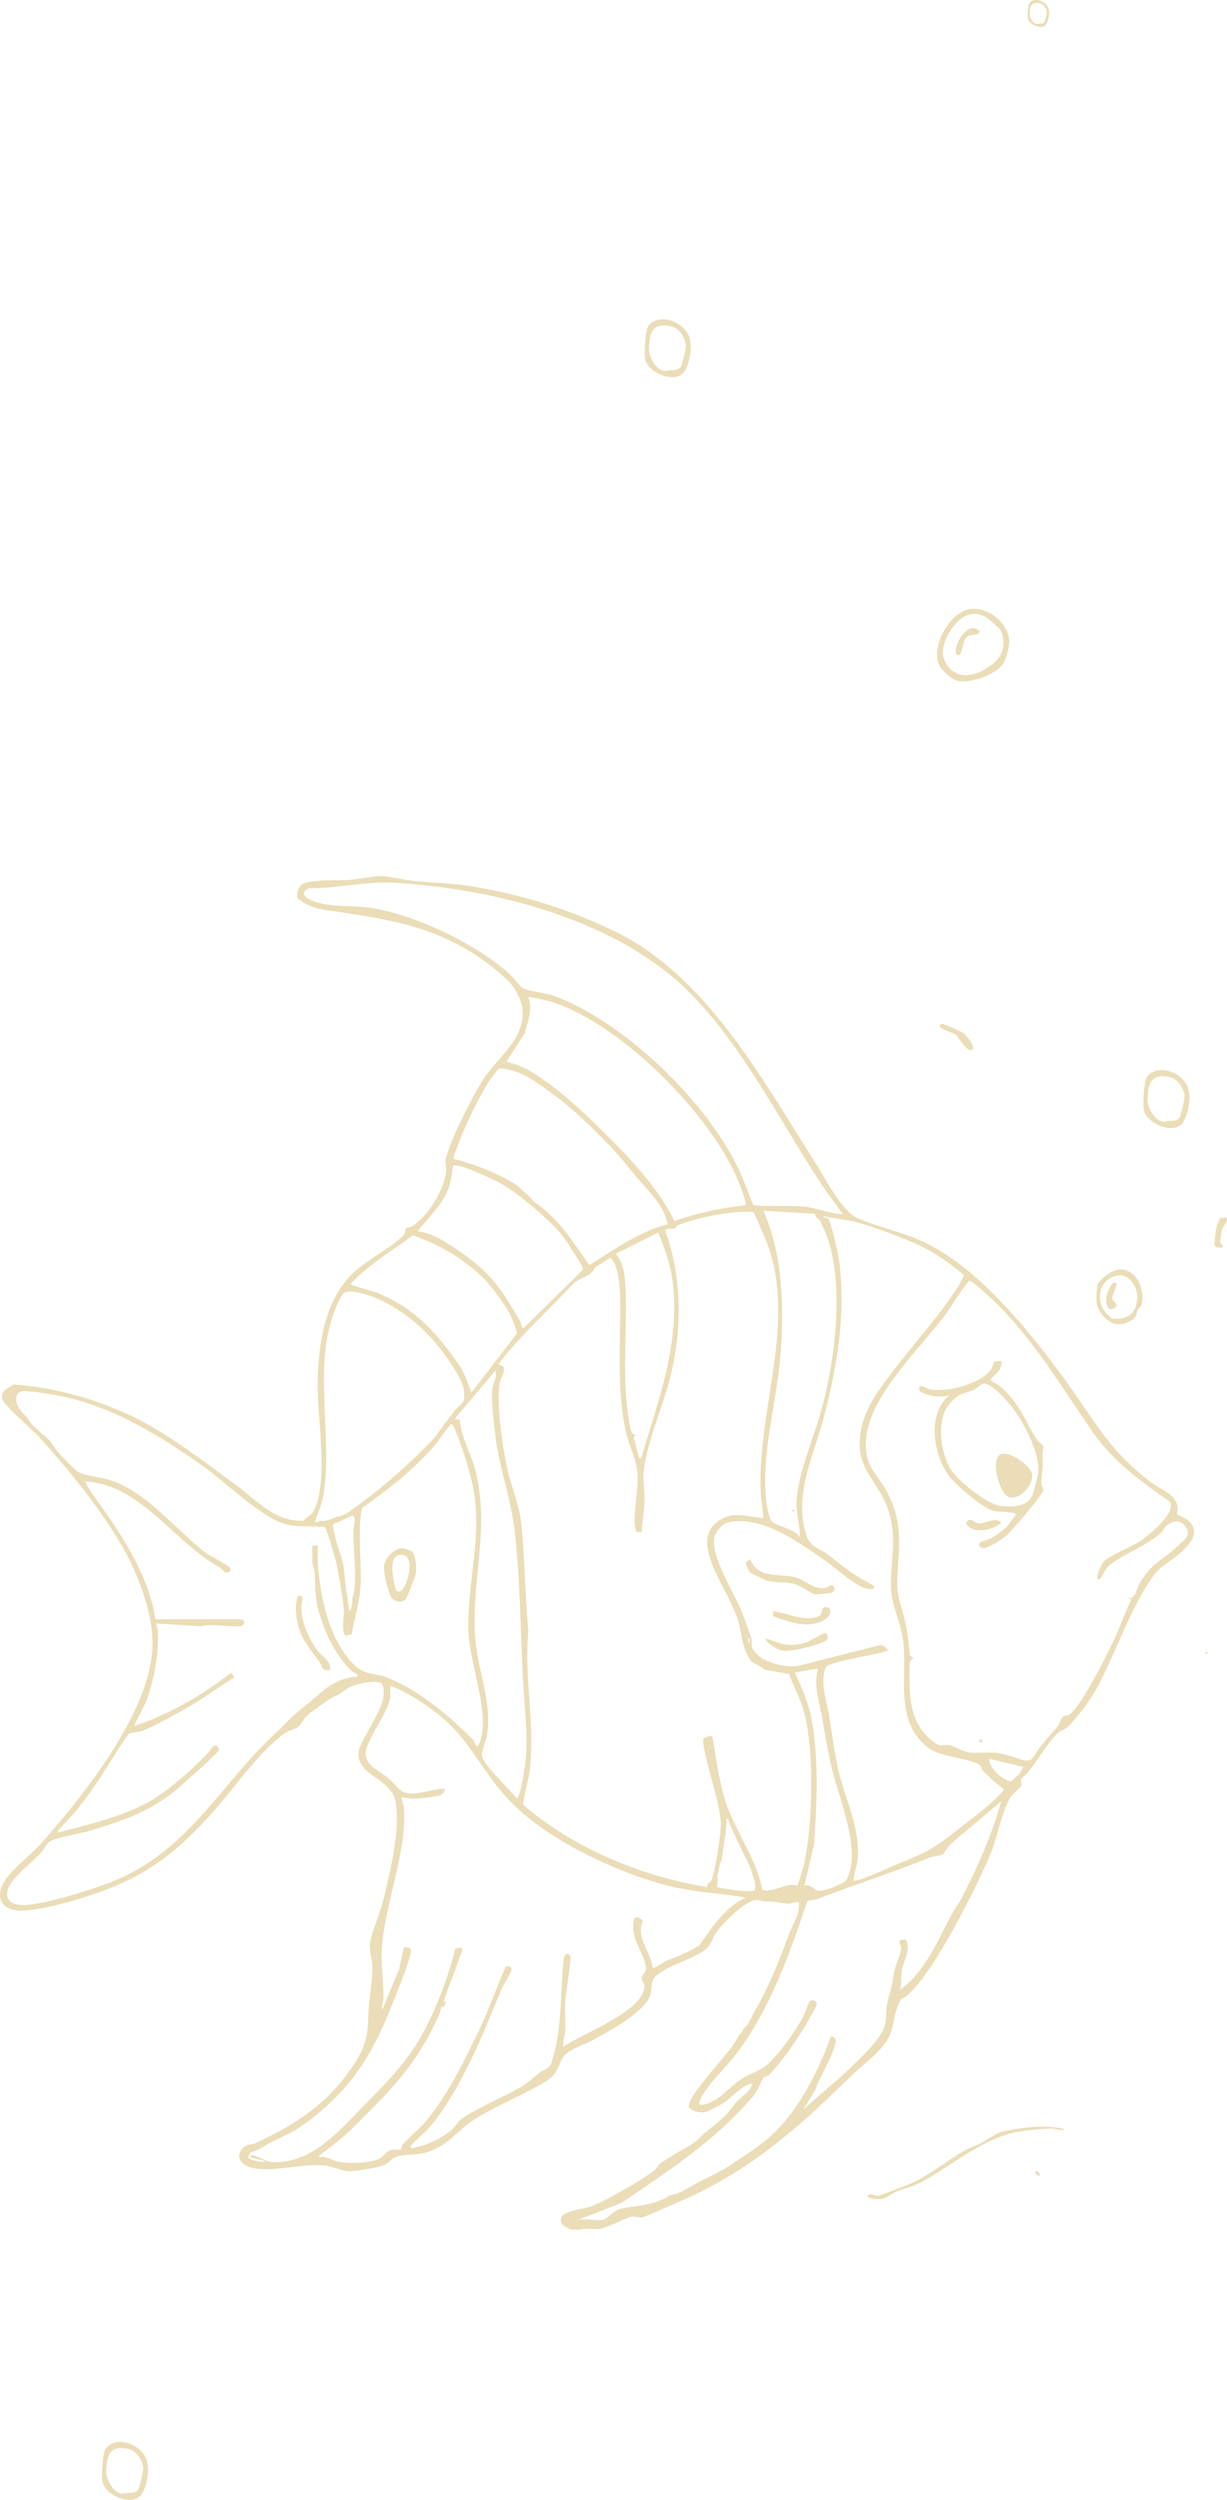<?xml version="1.0" encoding="UTF-8"?>
<svg id="Layer_1" data-name="Layer 1" xmlns="http://www.w3.org/2000/svg" viewBox="0 0 548.43 1117.24">
  <g>
    <path d="M198.26,894.68c.19-.09,1.29-.19,1.22.3l-1.53,2.14c-.5.04-.39-.88-.3-1.22.02-.07.41-.56.61-1.22Z" style="fill: #eaddb7;"/>
    <path d="M526,676.67c2.15-8.11-6.53-10.43-11.45-14.17-19.74-15.01-25.2-27.72-39.13-46.7-15.57-21.21-37.44-48.41-61.56-60.3-9.67-4.77-21.35-7.08-30.89-11.26-6.74-2.95-14.79-18.7-18.87-25.12-23.24-36.59-48.34-82.77-88.64-102.56-20.41-10.02-42.07-16.78-64.5-20.42-9.01-1.46-15.7-1.54-24.61-2.27-4.88-.4-11.24-2.17-15.89-2.31-4.08-.12-10.28,1.42-14.67,1.7-4.89.32-16.3-.3-20.29,1.71-2.45,1.23-2.73,3.95-2.64,6.42,6.13,5.02,13.1,5.36,20.57,6.45,28.92,4.24,51.15,9.51,73.22,30.03,4.01,3.73,7.42,10.48,6.97,16.09-.98,12.19-11.33,18.75-17.54,28.27-4.26,6.53-15.91,29.18-16.87,36.17-.22,1.59.45,3.53.12,5.73-1.22,8.18-8.06,19.52-15.17,23.92-.76.47-2.15.18-2.72.95-.48.65-.12,1.89-1.18,3.09-3.94,4.48-16.34,11.17-22.04,16.45-13.23,12.23-16,32.49-16.24,49.79-.21,15.21,4.96,42.89-1.53,56.43-1.35,2.82-3.15,2.75-4.66,4.79-12.65.87-21.19-9.2-30.45-15.99-15.61-11.43-32.36-24.59-50.07-32.4-15.62-6.89-32.17-11.12-49.21-12.44-2.47,1.61-5.7,2.91-5.15,6.27.44,2.68,13.7,14.06,16.5,17.13,12.41,13.58,25.22,29.4,34.93,45.09,8.33,13.46,16.43,33.02,15.8,49.01-1.14,28.99-30.34,65.49-48.91,86.7-4.71,5.38-12.23,11.12-16.14,16.24-3.85,5.03-5.12,11.91,2.24,14.2,6.2,1.93,21.79-2.37,28.43-4.3,26.72-7.79,41.78-17.49,60.32-38.03,10.51-11.64,19.49-25.5,31.78-35.41,3.04-2.45,5.37-2.54,7.45-3.85.63-.4,2.95-4.22,4.14-5.32,1.21-1.12,9.79-7.26,11.08-7.85,4.16-1.9,3.08-1.45,6.5-3.89,2.9-2.08,11.32-3.78,14.67-2.8,2.33.68,1.86,5.49,1.51,7.37-1.15,6.09-8.42,16.05-10.69,22.29-2.51,10.91,11.48,12.31,15.41,20.91,2.92,6.38.89,21.1-.49,28.21-1.21,6.2-2.72,12.92-4.23,18.98-1.28,5.11-5.71,15.3-5.93,19.77-.15,2.98,1.28,6.69,1.21,10.32-.12,6.96-1.71,14.1-1.86,21.36-.24,11.6-2.74,16.62-9.53,25.9-10.85,14.83-24.9,23.29-41.18,30.91-1.07.5-2.51.24-3.91.98-4.07,2.14-4.17,6.9.06,8.95,9.08,4.4,26.31-2.1,36.99.28,2.48.55,5.49,1.76,8.22,2.16,2.45.36,13.66-1.61,16.05-2.61,3.89-1.63,3.04-3.9,9.48-4.57,6.14-.64,8.13-.04,14.15-2.96,6.87-3.32,10.07-8.32,15.9-12.2,10.4-6.93,22.82-11.45,33.38-17.93,5.91-3.63,5.49-9.1,8.38-11.78,3.15-2.93,8.48-4.41,12-6.33,7.18-3.93,23.55-12.54,26.06-20.37.62-1.93.43-4.42,1.06-6.27,2.07-6.07,19.22-9.49,24.33-14.76,2-2.06,2.55-4.79,4.07-6.92,3.01-4.21,12.68-13.98,17.75-14.51,1.19-.13,3.02.68,4.43.68,4.38.02,6.01.61,9.61.97,1.63.16,3.4-.95,5.14-.61.57,5.36-2.87,10.05-4.57,14.67-4.35,11.8-8.54,22.43-14.81,33.42-.59,1.04-1.95,3.76-2.79,5.16-.38,1.54-1.68,2.38-2.7,3.47-.02.14-.06.28-.11.42-.33.81-.97,1.5-1.67,2.11-.73,1.25-1.39,2.55-2.18,3.73-1.33,1.97-2.78,3.87-4.33,5.67-1.52,1.76-3.09,3.46-4.4,5.38-.14.21-.33.34-.53.41-3.28,4.16-10.99,12.98-11.13,16.54-.02.39-.08.7.27.98,1.84,1.52,4.44,2.23,6.8,1.86,1.76-.27,7.64-3.58,9.36-4.73,2.03-1.37,9.92-9.4,12.01-7.83-1.21,3.7-4.83,5.51-7.05,7.91-1.6,1.73-3.24,4.41-4.93,6.07-2.63,2.6-5.76,4.82-8.21,7.04-.45.4-1.01.79-1.62,1.15-1.52,1.96-3.48,3.51-5.58,4.88-.04.04-.07.08-.11.11-.29.25-.69.47-1.16.68-1.72,1.04-3.49,1.98-5.17,2.94-2.51,1.44-4.93,3.05-7.34,4.64-.96,1.13-2.03,2.66-2.84,3.31-4.99,3.97-22.16,13.85-28.09,15.92-3,1.05-11.46,2.09-12.87,4.23-2.08,3.17,1.09,5.04,3.79,6.1,1.26.07,2.53.09,3.78.21,2.61-1.1,6.85.06,10.22-.73,3.51-.82,11.05-4.87,13.13-5.23,1.72-.3,3.35.72,5.04.24,2.63-.74,9.81-4.11,12.95-5.43,24.04-10.13,40.93-21.76,60.19-38.78,7.13-6.3,13.82-12.99,20.76-19.55,5.57-5.26,15.17-12.08,17.26-19.39,1.03-3.61,1.25-6.79,2.46-10.22,2.02-5.71,1.8-3.18,5.35-6.41,11.62-10.57,30.51-47.99,36.81-63.37,2.96-7.23,4.86-19.28,9.06-25.15.95-1.33,3.82-3.34,4.26-4.33.58-1.3-.27-2.29,0-3.07.21-.59,2.6-2.43,3.32-3.34,3.88-4.94,8.68-12.95,12.84-17.09,1.31-1.3,3.49-1.77,4.69-2.95,5.37-5.3,11.28-13.58,14.7-20.42,7.32-14.63,13.6-32.68,22.89-46.14,4.19-6.08,8.13-6.98,13.03-11.4,7.63-6.89,8.69-12.86-1.91-17.09ZM233.47,441.43c-1.52-.98-4.27-4.93-6.2-6.63-15.15-13.29-42.45-26.47-62.45-29.19-7.52-1.02-15.94-.11-23.26-2.4-3.21-1-8.92-3.56-3.47-6.28,12.39.18,25.63-3.15,37.86-2.45,43.16,2.47,95.8,15.5,128.41,45.4,25.68,23.55,43.97,60.95,63.13,89.88,2.9,4.38,6.23,8.47,9.17,12.82-5.82-.15-11.71-2.82-17.41-3.36-7.05-.67-15.28.15-22.51-.59-2.25-5.18-4.02-10.57-6.4-15.71-13.99-30.2-52.05-67.2-83.71-78.18-3.56-1.23-10.4-1.56-13.17-3.33ZM357.42,687.03c-1.73-3.63-10.85-5.23-12.35-6.9-1.31-1.46-2.4-7.18-2.61-9.29-2.1-21.21,4.04-41.5,6.1-62.29,1.37-13.88,1.52-31.3-.79-45.01-1.3-7.74-3.39-15.32-6.54-22.47l23.08,1.39c-.09,1.79,1.4,1.78,2.11,3.03,12.57,22.01,7.05,63.12.03,87.06-3.56,12.15-10.08,26.76-10.44,39.53-.13,4.8,1.82,10.28,1.4,14.96ZM234.61,461.66c1.23-5.09,3.64-10.87,1.53-15.87.66-.6,9.49,1.65,10.99,2.13,31.75,10.29,75.16,54.05,85.1,85.94.24.77,1.33,4.49,1.05,4.75-10.85,1.14-21.52,3.45-31.8,7.07-6.07-12.38-16-23.78-25.62-33.65-10.9-11.18-26.12-26.06-39.54-33.76-2.88-1.65-6.74-2.96-9.96-3.79l8.25-12.82ZM213.83,491.58c2.65-5.04,5.22-9.6,8.99-13.91l.79-.2c8.91.57,16.18,6.11,23.12,11.16,9.5,6.91,18.82,16.11,26.95,24.66,3.84,4.04,7.27,8.49,10.75,12.64,5.59,6.68,11.98,12.13,14.03,21.22-12.91,3.37-23.96,11.2-35.06,18.28-7.4-10.56-13.72-21.15-24.82-28.36l.15-.06c-.74-.62-1.36-1.4-2.02-2.13-.47-.51-.95-1.01-1.44-1.5-.2-.12-.4-.24-.59-.37-.22-.16-.44-.33-.65-.53-.3-.11-.49-.32-.59-.56-.85-.84-1.76-1.82-2.99-2.6-8.06-5.07-18.72-9.16-27.92-11.49,2.87-8.95,6.91-17.92,11.3-26.26ZM280.91,633.42c-3.06-20.11-.39-38.73-1.36-58.49-.27-5.52-.84-10.15-4.3-14.59l18.93-9.51c3.17,7.63,5.83,15.27,6.66,23.59,2.72,27.3-6.41,50.74-13.96,76.29-.26.89.34,1.06-1.24.89l-2.49-9.44,1.26-.94c-2.69.79-3.15-5.55-3.49-7.81ZM200.56,530.85c1.24-3.4,1.16-6.51,2.05-9.86,2.29-1.44,19.18,6.63,22.24,8.46,7.08,4.21,19.62,14.81,25.12,21,2.43,2.73,5.81,8.18,7.8,11.44.78,1.28,3.03,4.42,2.72,5.62l-26.5,26.07c-1.21-.73-1.05-2.24-1.58-3.17-7.88-13.79-12.78-21.19-26.27-30.67-5.6-3.94-12.71-8.68-19.5-9.53,4.86-5.98,11.23-11.99,13.91-19.37ZM184.5,552.08c9.24,3.15,17.76,7.6,25.38,13.75,0,0,.02.02.03.02.74.32,1.34.93,1.92,1.48.7.68,1.5,1.24,2.15,1.97.06.05.12.09.18.14,4.08,3.33,10.53,12.12,13.13,16.8,1.68,3.02,2.94,6.27,3.83,9.61l-20.34,26.43c-1.84-3.8-2.64-7.92-5.05-11.44-10.22-14.89-20.32-26.44-37.6-33.26-1.55-.61-11.41-3.1-11.41-3.85,8.07-8.68,18.43-14.54,27.78-21.65ZM221.54,642.68c1.88,14.06,6.96,27.72,8.52,41.56,2.47,21.95,2.54,43.96,3.66,65.97.63,12.3,2.43,24.33,1.19,36.66-.21,2.1-2.29,16.79-3.96,16.79-2.95-3.91-15.13-14.87-15.57-19.25-.16-1.63,1.94-6.79,2.35-9.23,2.39-14.32-4.62-29.79-5.44-44.47-1.42-25.36,6.56-47.28.37-73.05-1.86-7.76-6.68-15.26-7.06-23.17l-2.45-.3,18.32-21.68c.87,3.3-1.32,5.93-1.5,8.84-.35,5.59.8,15.53,1.58,21.32ZM144.33,669.47c5.12-27.87-5.88-61.71,7.18-88.1,1.57-3.18,2.21-4.57,5.95-4.13,14.03,1.67,28.75,12.71,37.51,23.28,3.87,4.67,11.71,15.11,12.38,20.91.73,6.28-1.08,5.24-4.19,9.11-3.08,3.84-5.9,7.96-8.87,11.9-12.08,12.73-25.27,24.21-39.73,34.19l-.11-.15c-1.16.77-2.63,1.17-4.03,1.4-.4.17-.8.33-1.18.5-1.28.53-2.61,1.06-3.98,1.3-.67.12-1.51.21-2.16-.08-.63.48-1.39.83-2.27.7.85-3.74,2.8-6.98,3.51-10.84ZM157.47,716.16c0,.2-.07.37-.15.51-.06,1.22-.44,3.3-1.21,3.34l-.39-3.14c-.17-.16-.28-.4-.26-.71.06-1.25-.22-2.43-.43-3.65-.72-3.54-1.1-10.62-1.52-12.81-.74-3.9-2.65-8.65-3.47-11.9-.53-2.1-1.05-4.38-1.29-6.55l8.87-4c1.97,1.8.29,4.58.29,7,0,7.91,1.19,15.92.67,23.87-.06.9-.34,4.73-1.18,6.29.07.57.11,1.15.09,1.74ZM165.23,747.84c-5.73-1.18-9.77-6.47-12.69-11.14-6.75-10.77-9.2-24.05-10.41-36.62-.3-3.11.05-6.28-.08-9.39h-2.44c-.03.92-.02,1.85,0,2.77.05.15.06.33,0,.52.03,1.35.05,2.7-.05,4.04.23,1.2.58,2.4.81,3.53.59,2.89.38,5.85.52,8.78,0,.19.02.38.03.58.05.36.1.72.16,1.09.03.17.01.33-.03.47.23,2.2.64,4.38,1.06,6.56,2.92,9.97,6.62,18.93,14.59,27.38,1.22,1.3,3.36,1.22,3.06,2.92-6.23.06-12.39,3.45-16.89,7.55-4.04,3.68-8.97,7.27-12.41,10.5-1.94,1.82-3.45,3.61-5.83,5.77-25.22,22.85-39.14,52.63-72.39,66.89-8.69,3.73-34.39,11.99-43.12,11.32-6.2-.48-7.49-4.77-4.21-9.76,2.98-4.52,9.44-9.34,13.34-13.54,1.33-1.43,2.47-4.08,4.05-5.11,2.84-1.84,14.18-3.64,18.32-4.89,13.01-3.95,25.17-8.09,36.05-16.49,2.6-2,21.08-18.21,21.33-19.64-1.91-4.58-3.69.15-5.43,1.93-7.2,7.38-17.95,17.1-26.97,21.9-12.12,6.44-26.44,9.71-39.64,13.2-.28-1.06.44-1.22.91-1.83,1.24-1.61,3.46-3.74,4.97-5.42,4.4-4.89,8.22-10.4,12.1-15.99,1.94-2.8,12.7-20.41,13.79-21.02,1.02-.57,3.9-.51,5.61-1.11,4.72-1.64,14.71-7.23,19.45-9.88,7.43-4.16,14.71-9.56,21.96-14.09l-1.44-2.06c-13.1,10.11-27.47,18.44-43.14,23.77-.43-.4,4.49-9.15,5.01-10.56,3.69-10.06,5.83-21.09,5.38-31.88-.05-1.14-.72-2.19-.61-3.36l19.86,1.27c6-1.3,12.3.43,18.24-.09,1.59-.88,1.4-2.78-.54-3.05l-38.16.03c-.15-2.01-.53-4.05-1.03-6-3.64-14.22-11.24-27.38-19.39-39.25-.96-1.4-11.48-15.77-10.74-16.43,7.8.62,14.48,3.23,20.96,7.44,13.94,9.05,24.4,22.73,39.12,31.13.94.54,1.9,2.09,2.63,2.22,1.11.2,2.59-.58,2-1.96-.55-1.28-9.35-5.6-11.25-7.08-13.36-10.36-26.5-27.54-43.21-32.54-3.83-1.15-9.25-1.5-12.84-3.05-2.12-.91-8.85-8.11-10.51-10.26-1.08-1.39-2.07-2.91-3.03-4.5-.31,0-.63-.13-.85-.45-.44-.65-1.03-1.18-1.64-1.7-.28.07-.58-.02-.83-.33-1.42-1.82-3.41-3.06-4.86-4.85-.65-.8-1.2-1.67-1.74-2.56-1.05-.84-2-1.91-2.71-3.09-2.25-1.79-3.95-8.29.98-8.73,2.48-.22,12.68,1.4,15.71,1.98,23.55,4.51,46,18.19,65.19,31.95,9.78,7.01,26.23,23.28,37.18,25.75,5.55,1.25,11.05.42,16.66,1.06.92.62,4.87,14.55,5.31,16.68,1.13,5.56,2.72,14.47,3.22,19.99.24,2.63-1.45,11.14,1.02,11.84l2.5-.7c1.11-6.53,3.24-13.08,3.81-19.71,1.04-12.09-1.5-24.5.75-36.5,6.9-5.11,14.02-10.18,20.43-15.92,3.58-3.2,7.95-7.37,11.2-11.1,2.94-3.38,5.26-7.32,8.27-10.66.6.48,1.05.95,1.37,1.68,3.28,7.57,7.05,19.39,8.57,27.46,4.02,21.31-2.85,42.03-2.24,63.31.41,14.29,9.66,36.57,5.27,49.37-.31.89-.53,1.72-1.36,2.3-1.06-.66-1.11-2.31-1.85-3.03-10.82-10.59-21.74-20.22-36.11-26.81-4.79-2.19-5.38-1.82-10.04-2.78ZM312.84,869.05c-4.55,3.48-10.07,5.06-15.21,7.39-1.65.75-3.79,2.43-5.04,2.91-1.01.39-.76-.17-.99-.71-1.15-6.86-7.51-13.2-4.22-20.24-4.92-4.65-4.65,2.13-4.05,5.9.76,4.81,6.37,12.3,5.21,16.49-.29,1.05-1.65,1.86-1.71,3.25-.06,1.41,1.28,2.08,1.24,3.54-.3,11.52-28.4,21.3-36.36,27.25-.18-2.52.81-5.1.95-7.6.22-3.99-.32-8.26-.02-12.23.52-6.76,2.07-13.9,2.35-20.67-1.43-2.06-2.75-1.12-3,1.09-1.78,15.82-.44,32.14-5.82,47.32-1.24,1.85-3.67,2.46-5.01,3.54-2.56,2.05-4.16,3.74-7.16,5.68-7.7,4.97-22.36,10.46-28.39,15.59-1.33,1.13-2.15,2.94-3.68,4.26-4.84,4.17-11.25,6.9-17.5,8.17-.8.16-1.18-.05-.83-.84.55-1.24,6.18-5.99,7.64-7.63,14.36-16.24,24.71-42.73,33.07-62.83.94-2.27,3.83-6.37,4.24-7.99.47-1.88-.86-1.96-2.44-1.89-4.27,9.51-7.6,19.46-12.14,28.87-6.58,13.64-14.57,30.15-24.56,41.41-2.87,3.23-6.83,6.19-9.5,9.46-.51.62-.47,1.88-.67,2.05-.34.31-3.47-.07-4.84.36-1.94.6-3.36,3.54-6.06,4.33-4.88,1.43-12.32,1.8-17.29.76-2.81-.59-5.46-2.8-9-2,4.08-3.54,9.24-7.04,13.13-10.69,5.29-4.97,12.13-11.97,17.2-17.31,10.29-10.83,18.56-23.03,24.23-36.56.46-1.09.37-2.13,1.03-3.53.16-.34.27-1.05.61-1.22,1.93-6.39,5.01-13.17,7.14-20.03.51-1.65,1.97-2.34.75-4.34l-2.72.54c-1.48,6.58-3.82,13.68-6.28,19.98-8.9,22.82-16.31,31.78-33.12,48.73-11.59,11.68-24.58,28.04-42.98,26.57-2.37-.19-6.14-2.99-8.93-3.03-.3,1.7.36,1.03,1.34,1.37,1.26.45,2.65.61,3.94.99,1.55.46,1.58.83-.07.68-1.41-.13-5.99-.83-6.39-2.19l.94-2.01c3.76-1,6.81-3.4,10.2-5.07,6.6-3.25,9.38-4.14,15.61-8.84,18.74-14.14,28.6-29.31,37.22-51.34,2.59-6.63,6.89-16.68,8.54-23.24.66-2.62-.27-3.51-2.91-3.2l-2.16,9.75-7.61,18.34c-.33-2.19.69-4.25.66-6.41-.1-7.57-1.35-14.94-.66-22.59,1.74-19.59,11.08-42.24,9.8-61.1-.14-2.02-.86-3.3-1.24-5.16,2.56.5,5.02.79,7.66.63,2.24-.14,6.91-.81,9.12-1.26,1.26-.25,2.86-1.63,2.77-3.03-5.91-.27-11.87,3.21-17.87,1.68-2.26-.58-5.51-4.94-7.5-6.55-4.31-3.51-11.56-6.07-9.78-12.86,1.65-6.28,9.26-16.01,10.57-22.41.38-1.84.03-3.8.14-5.66.66-.67,8.24,3.53,9.47,4.27,10.92,6.53,18.73,12.99,26.15,23.36,6.68,9.33,11.75,17.87,20.34,26.05,16.81,16.03,45.55,29.51,67.92,35.32,11.23,2.92,23.5,3.44,34.96,5.35-8.96,4.15-14.96,13.15-20.45,21.09ZM336.56,845.12c-5.42.27-10.81-.75-16.1-1.76l.38-3.42c-.08-.23-.15-.47-.19-.72-.13-.81.08-1.61.33-2.38.06-.19.13-.37.2-.56.11-1.68.52-3.34,1.3-4.83.73-5.81,1.91-10.66,2.25-17.1.04-.69-.4-1.68.6-1.51,2.15,5.92,5.21,11.52,7.84,17.27.66,1.11,1.2,2.28,1.71,3.47.53,1.22,1.07,2.51,1.31,3.83,1.07,2.78,2.44,7.03.37,7.71ZM356.48,842.77c-5.25-1.9-10.09,3.35-15.8,1.77-.49-3.36-1.59-6.56-2.82-9.7-3.59-9.11-9.56-18.58-12.81-27.51-3.43-9.44-4.77-20.4-6.43-30.22-.12-.72-.32-1.08-.92-1.51l-3.08,1.15c-.41.66-.33,1.43-.3,2.16.06,1.81,1.71,8.42,2.24,10.63,1.99,8.25,4.93,16.3,5.64,24.89.31,3.73-2.66,23.1-4.32,26.09-.54.98-2.26.96-1.73,2.83-29.65-4.84-59.3-17.13-82.2-36.64-.53-.84,2.48-12.57,2.77-14.96,2.6-21.42-2.6-41.55-.56-62.9-1.54-15.96-1.53-32.22-3.17-48.18-.82-7.98-4.76-17.09-6.45-25.31-1.95-9.46-4.96-28.39-3.1-37.53.49-2.41,2.61-4.54,1.43-7.22l-2.18-.86c9.97-13.11,22.36-24.05,33.59-36.04,3.51-3.36,7.62-2.74,9.77-7.33l6.74-4.28c5.7,4.24,4.36,26.62,4.3,33.63-.13,14.7-.61,29.74,2.7,44.28,1.46,6.42,4.88,12.47,5.2,19.23.32,6.73-1.95,16.86-1.15,23.15.29,2.27.68,2.44,2.99,2.19.07-4.27,1.06-8.9,1.25-13.11.2-4.45-.9-10.38-.36-14.36,1.96-14.43,8.77-28.69,12.16-42.87,5.17-21.65,4.85-43.66-2.66-64.64,1.37-.7,3.26-.31,4.45-.64.51-.14.42-1.09,1.62-1.53,8.66-3.17,18.28-5.19,27.2-5.81.98-.07,6.1-.1,6.36.12,1.51,2.72,2.55,5.97,3.79,8.6,17.27,36.51-2.12,77.79-.67,115.62.15,3.94.98,8.5,1.24,12.49-7.85-.65-14.09-3.56-20.9,1.87-5.97,4.76-4.54,12.03-2.13,18.41,2.84,7.5,8.15,15.8,11.11,23.7,2.58,6.87,1.72,13.08,6.15,19.5,1.21,1.76,4.66,2.4,6.22,4.16l11.04,2.09c1.73,4.99,4.76,10.44,6.26,15.43,5.2,17.34,4.42,51.75.41,69.49-.73,3.22-1.9,6.49-2.91,9.63ZM334.51,734.05v-1.83h.6v1.83h-.6ZM367.34,766.89c1.47,8.18,2.72,16.48,4.74,24.58,3.15,12.61,13.18,36.37,6.34,48.46-1.26,2.22-10.14,5.21-12.57,5.11-1.72-.07-3.69-3.32-6.28-2.29l4.27-18.63c1.3-17.8,2.16-36.81-.88-54.69-1.3-7.64-4.46-14.96-7.67-21.95l10.38-1.83c-2.14,7.44.4,14.13,1.67,21.23ZM429.72,848.46c-1.18,2.29-3.19,4.93-4.41,7.19-6.25,11.58-11.91,25.84-22.97,33.53.73-2.82.26-5.9.75-8.71.72-4.1,4.33-9.21,1.73-13.62-4.79-.38-2.08,2.24-2.02,3.57.1,2.34-2.9,8.37-3.38,12.35-.7,5.83-2.28,8.85-3.03,13.59-.5,3.14-.08,6.01-1.06,9.32-1.82,6.15-12.2,15.52-17.09,20.17-6.18,5.89-13.06,11.2-19.27,17.07l5.41-8.94c2.35-6.51,6.63-12.84,8.67-19.42.65-2.1,1.19-3.86-1.55-4.61-5.52,14.64-12.3,28.97-22.92,40.61-6.28,6.88-13.65,11.35-21.34,16.56-4.58,3.1-9.65,5.41-14.66,7.92-1.97.99-9.08,5.21-10.42,5.49-.18.04-.4.04-.64.03-.5.18-.99.32-1.43.45-.53.16-1.07.29-1.61.41-.04.26-.14.5-.37.66-.23.16-4.46,1.84-5.15,2.07-5.43,1.81-11.04,1.79-15.89,3.05-2.82.73-5.49,4.57-7.89,4.95-2.94.47-8.12-1.17-11.64.25l20.39-8.01c20.93-14.25,41.76-27.75,58.42-47.26,2.61-3.05,3.6-6.71,5.02-8.72.28-.4,1.66-.44,2.28-1.07,5.67-5.74,12.98-16.24,17.02-23.3.76-1.33,4.06-7.06,4.29-7.95.5-1.94-1.69-2.62-2.98-1.73-.59.41-2.25,5.65-2.91,6.86-3.54,6.48-11.05,17.17-16.6,21.88-2.95,2.5-7.33,3.65-10.71,5.78-5.08,3.2-8.71,8.3-14.31,10.73-.69.3-5.47,2.11-4.89,0,1.71-6.17,11.69-15.42,15.85-20.81,15.45-20,24.47-45.21,32.38-69.01,1.3-.85,3.16-.57,4.44-1.06,16.51-6.38,33.68-11.87,50.44-18.6,1.63-.65,4.52-.72,5.78-1.4.41-.22,1.72-2.89,2.88-3.99,4.95-4.65,11.3-9.48,16.47-14.06,2.19-1.94,4.64-3.72,6.75-5.78-4.18,15.13-10.62,29.58-17.82,43.56ZM429.2,816.8c-11.96,9.49-14.37,10.78-28.69,16.51-2.45.98-17.78,8.23-18.95,7.01.17-3.43,1.62-6.63,1.85-10.05.91-13.4-5.33-25.56-8.41-38.05-2.11-8.57-3.1-17.83-4.61-26.54-1.23-7.07-3.86-13.14-1.36-20.63,2.42-2.93,27.81-6.17,27.79-7.63-1.1-1.22-2.03-2.51-3.88-2.13l-36.1,9.17c-6.28,1.16-17.95-1.83-20.66-8.15-.5-1.16.13-2.79-.44-4.36-1.24-3.48-2.49-7.3-3.85-10.84-3.66-9.51-13.8-24.19-12.66-33.79.29-2.44,3.59-6.33,5.95-6.88,15.14-3.56,31.93,8.96,43.76,17.08,4.77,3.28,13.76,11.88,19.2,12.6,2.94.39,3.62-1.01.64-2.51-7.74-3.88-12.2-7.91-18.86-12.91-4.54-3.42-7.8-2.95-9.7-9.23-5.09-16.85,2.49-32.75,6.99-48.53,6.73-23.58,11.48-51.33,7.46-75.86-.38-2.3-3.43-15.48-4.39-16.38-.82-.77-2.23-.12-2.15-1.2,4.58,1.08,10.26,1.56,14.69,2.71,7.24,1.88,18.63,6.21,25.62,9.2,7.9,3.38,15.79,8.78,22.33,14.33.31.71-2.29,4.8-2.87,5.71-8.17,12.78-18.59,24.03-27.76,36.07-8.02,10.53-15.89,19.96-15.89,34.17,0,11.57,8.44,17.19,12.32,27.9,4.67,12.9,1.68,21.91,1.62,34.5-.04,9.04,4.01,15.6,5.31,23.88,2.62,16.64-4.52,36.51,11.35,49.12,5.65,4.49,20.83,4.76,23.57,8.23.42.54.43,1.57.79,1.93,2.95,2.98,6.23,6.01,9.57,8.45-5.48,6.72-12.79,11.72-19.56,17.09ZM455.88,792.47l-4.25,3.81c-4.58-1.86-8.82-5.23-9.58-10.31l15.27,3.66-1.43,2.84ZM526.37,691.01c-7.16,6.69-11.36,7.12-17.02,16.58-1.48,2.48-1.71,7.3-4.98,6.32l1.26.93c-2.86,5.9-5.07,12.44-7.88,18.41-3.2,6.8-14.41,29.11-19.64,32.95-1.24.91-2.01.01-3.08,1.1-.94.96-1.28,2.86-2.16,3.98-2.3,2.95-5.17,5.92-7.57,8.92-4.33,5.39-2.93,8.26-10.56,5.62-10.03-3.47-9.56-2.44-19.61-2.52-5.05-.04-8.33-3.18-11.16-3.42-4.15-.35-3.15,1.4-7.59-2.13-6.91-5.5-9.22-13.48-9.76-22-.13-2.09-.3-12.2.22-13.46.29-.72.94-.83,1.61-.9l-1.76-1.58c-.55-5.81-1.28-11.83-2.68-17.49-1.89-7.69-3.32-8.69-2.89-17.86.65-13.87,2.46-22.67-3.76-35.95-4.77-10.2-11.24-12.24-10.29-25.12,1.42-19.38,23.55-40.11,35.07-55.33,3.87-5.12,6.91-10.9,11.1-15.81.84-.19,9.34,7.58,10.65,8.83,17.99,17.21,30.65,38.92,44.7,59.14,8.92,12.84,21.68,22.18,34.4,30.95,2.41,5.28-8.03,13.41-11.7,16.38-4.12,3.42-14.36,6.93-17.74,10.06-.86.8-4.86,8.44-2.32,8.35,2.3-2.25,2.5-4.96,5.23-6.97,6.79-4.98,15.05-7.65,22.26-13.79,1.1-.94,1.63-2.65,3.05-3.67,2.94-2.11,5.62-2.44,7.98.58,3.08,3.95-.46,6.16-3.38,8.9Z" style="fill: #eaddb7;"/>
    <path d="M433.33,272.21c7.69-1.2,16.11,5.22,17.61,12.64.56,2.75-.79,8.32-2.04,10.86-2.78,5.65-14.59,9.63-20.56,8.68-2.43-.38-6.63-4.07-7.95-6.09-5.3-8.11,3.89-24.66,12.95-26.08ZM444.72,279.16c-5.3-5.52-11.21-6.92-17.04-1-3.57,3.63-7.84,11.56-5.66,16.61,3.69,8.56,11.74,8.4,18.89,3.94,5.6-3.49,8.76-7.79,7.18-14.68-.72-3.15-1.61-3.04-3.38-4.88Z" style="fill: #eaddb7;"/>
    <path d="M507.84,587.81c.15-.74.25-1.48.53-2.13.49-1.13,1.73-1.4,2.06-3.43.99-6.03-2.03-14.26-8.88-14.93-3.37-.33-8.07,2.67-10.8,6.2-.43,1.59-.59,3.23-.64,4.87-.04,1.49-.12,3.15.2,4.61.59,2.71,2.54,5.18,4.66,6.9,2.48,2.01,5.39,2.41,8.4,1.27,1.09-.42,2.15-1.02,3.18-1.59.47-.56.91-1.15,1.29-1.78ZM504.34,588.1c-2.15,1.27-4.82,1.46-7.24,1.14-.45-.06-.74-.35-.87-.69-6.93-4.87-6.11-16.78,3.24-18.54,5.69-1.07,10.01,6.73,8.63,11.76-.24,2.37-1.22,4.54-3.2,5.96.01.12.03.22.05.28l-.61.08Z" style="fill: #eaddb7;"/>
    <path d="M530.94,486.1c-1.74-5-8.09-8.62-13.29-7.8-2.36.37-4.82,1.83-5.55,4.23-.78,2.57-1.47,11.52-.74,13.97,1.8,6.05,13.71,10.71,17.36,5.08,2.5-3.85,3.75-11.07,2.22-15.49ZM527.71,497.86c.09,2.16-2.43,3.36-4.44,3.03-1.26.19-3.11.42-3.36.41-3.65-.16-7.14-6.44-6.99-9.99.31-7.43,1.55-11.67,9.95-9.96,3.55.72,6.46,5.25,6.58,8.73.03.99-1.08,6.3-1.73,7.77Z" style="fill: #eaddb7;"/>
    <path d="M308.07,150.59c-1.74-5-8.09-8.62-13.29-7.8-2.36.37-4.82,1.83-5.55,4.23-.78,2.57-1.47,11.52-.74,13.97,1.8,6.05,13.71,10.71,17.36,5.08,2.5-3.85,3.75-11.07,2.22-15.49ZM304.83,162.35c.09,2.16-2.43,3.36-4.44,3.03-1.26.19-3.11.42-3.36.41-3.65-.16-7.14-6.44-6.99-9.99.31-7.43,1.55-11.67,9.95-9.96,3.55.72,6.46,5.25,6.58,8.73.03.99-1.08,6.3-1.73,7.77Z" style="fill: #eaddb7;"/>
    <path d="M468.58,3.67c-.81-2.32-3.75-4-6.16-3.62-1.1.17-2.24.85-2.57,1.96-.36,1.19-.68,5.34-.34,6.48.83,2.81,6.36,4.97,8.05,2.36,1.16-1.79,1.74-5.14,1.03-7.19ZM467.08,9.13c.04,1-1.13,1.56-2.06,1.41-.58.09-1.44.19-1.56.19-1.69-.07-3.31-2.99-3.24-4.63.15-3.45.72-5.41,4.61-4.62,1.64.34,3,2.43,3.05,4.05.02.46-.5,2.92-.8,3.61Z" style="fill: #eaddb7;"/>
    <path d="M65.5,1099.21c-1.74-5-8.09-8.62-13.29-7.8-2.36.37-4.82,1.83-5.55,4.23-.78,2.57-1.47,11.52-.74,13.97,1.8,6.05,13.71,10.71,17.36,5.08,2.5-3.85,3.75-11.07,2.22-15.49ZM62.27,1110.97c.09,2.16-2.43,3.36-4.44,3.03-1.26.19-3.11.42-3.36.41-3.65-.16-7.14-6.44-6.99-9.99.31-7.43,1.55-11.67,9.95-9.96,3.55.72,6.46,5.25,6.58,8.73.03.99-1.08,6.3-1.73,7.77Z" style="fill: #eaddb7;"/>
    <path d="M434.71,468.99c-2.08,1.98-6.45-5.54-7.36-6.38-1.13-1.05-3.56-1.49-5.05-2.29-.69-.37-2.54-1.07-2.25-2,.45-1.42,2.69-.17,3.53.13,1.75.62,6.07,2.52,7.43,3.56,1.21.92,4.9,5.84,3.7,6.99Z" style="fill: #eaddb7;"/>
    <path d="M548.36,544.12c.48,2.4-1.59,3.25-2.18,5.45-.22.81-.86,4.65-.82,5.28.06,1.16,1.42,1.47,1.17,2.7-1.45.04-3.56.41-3.68-1.52-.04-.58.52-5.95.66-6.69.19-1,1.47-4.91,2.19-5.14l2.67-.08Z" style="fill: #eaddb7;"/>
    <path d="M464.65,972.24c-.63.63-2.45-1.21-1.83-1.83s2.45,1.21,1.83,1.83Z" style="fill: #eaddb7;"/>
    <rect x="538.58" y="738.34" width="1.22" height=".6" style="fill: #eaddb7;"/>
    <path d="M197.64,895.9c.16-.34.27-1.05.61-1.22-.2.67-.59,1.16-.61,1.22Z" style="fill: #eaddb7;"/>
    <path d="M498.86,573.43c-1.58-1.57-3.91,4.16-4.13,5.33-.6,3.22-.06,8.48,4.06,5.28.86-2.38-1.72-1.88-1.68-4.18.02-1.44,2.56-5.63,1.75-6.42Z" style="fill: #eaddb7;"/>
    <path d="M184.04,693.3c1.8,1.49,2.24,7.49,1.85,9.77-.24,1.4-3.68,10.46-4.44,11.43-1.58,2.02-4.57,1.5-6.21-.18s-3.96-11.88-3.61-14.47c.49-3.67,4.66-8.19,8.57-7.92.37.03,3.65,1.2,3.85,1.37ZM177,710.71c2.28,1.96,3.75-1.39,4.57-3.4,1.2-2.95,3.12-11.55-1.37-12.34-7.49-1.31-4.37,11.84-3.21,15.74Z" style="fill: #eaddb7;"/>
    <path d="M147.54,746.27c-4.15.83-3.4-1.85-4.9-3.82-6.13-8.03-10.18-12.86-10.4-23.94-.01-.57.45-5.1.95-5.22,3.36-.78,1.52,3.33,1.5,4.61-.06,7,3.21,14.54,7.45,20.01,2.14,2.76,6.02,4.59,5.39,8.35Z" style="fill: #eaddb7;"/>
    <path d="M447.54,608.24c.67,3.95-2.59,5.76-4.88,8.24,1.13,1.48,2.92,1.86,4.28,3.04,8.79,7.61,10.43,13.95,15.99,23.1,1.28,2.11,2.6,2.6,3.39,3.6.2.25-.43,2.98-.37,3.77.5,5.76-.66,9.56-.46,13.52.03.73.94,1.42.86,2.34-.17,2.04-14.22,18.45-16.67,20.57-1.78,1.54-8.3,5.73-10.4,5.5-1.32-.14-2.07-1.32-1.26-2.5.42-.61,3.71-1.27,4.85-1.87,2.63-1.38,4.75-3.34,7.1-5.12l4.28-5.79c-3.18-1.33-6.83-.8-9.94-1.37-4.56-.84-17.39-11.81-20.25-15.79-6.97-9.71-9.82-27.46.25-35.97-3.24,1-6.57.66-9.79-.3-1.35-.4-4.19-1.01-3.65-3.06.5-1.92,3.42.51,4.72.77,7.41,1.48,22.92-2.37,27.4-8.98.84-1.25.8-2.22,1.45-3.44l3.09-.27ZM425.14,656.91c3.11,4.9,16.17,15.47,22.1,16.07,5,.5,11.83.67,14.19-4.73.61-1.4,2.48-8.57,2.63-10.2.77-8.17-5.71-20.78-10.43-27.49-2.36-3.36-9.38-11.52-13.38-12.25-1.48-.27-3.93,2.55-5.52,3.1-5.29,1.8-6.15,1.06-10.39,6.1-6.1,7.26-3.99,21.84.8,29.41Z" style="fill: #eaddb7;"/>
    <path d="M433.27,679.22c1.32-.28,2.8,1.48,4.06,1.53,3.65.15,7.94-3.16,10.2-.13-3.9,3.14-13.06,5.46-15.74-.01.04-.4,1.02-1.29,1.48-1.39Z" style="fill: #eaddb7;"/>
    <rect x="437.77" y="777.42" width="1.22" height="1.22" style="fill: #eaddb7;"/>
    <path d="M335.29,702.73c-.4-.44-2.43-4.12-1.72-4.7l1.84-1.23c3.13,9.13,13.29,6.22,20.01,8.1,4.67,1.3,8.25,5.65,13.58,4.7,1.53-.27,3.22-2.76,4.02.34,0,.84-.87,1.78-1.67,2.01-.42.12-6.67.62-7.14.57-1.22-.14-6.16-3.69-8.33-4.4-4.32-1.39-8.86-.58-12.97-1.69-.78-.21-7.33-3.38-7.61-3.7Z" style="fill: #eaddb7;"/>
    <path d="M345.59,722.38l-.08-2.36c5.81.65,15.45,5.45,20.98,1.88,1.1-.71.6-3.18,2-3.66l2.11.21c2.17,3.36-2.58,6.11-5.4,6.89-6.69,1.87-13.33-.93-19.61-2.96Z" style="fill: #eaddb7;"/>
    <path d="M342.45,732.23c6.8,2.27,9.51,4.03,16.99,2.02,2.28-.61,8.41-4.32,9.04-4.42.87-.13,1.46.67,1.5,1.48.19,1.84-1.01,2.03-2.31,2.61-4.08,1.82-14.48,4.52-18.67,3.66-1.22-.25-7.88-4.13-6.55-5.35Z" style="fill: #eaddb7;"/>
    <rect x="354.06" y="674.82" width="1.22" height=".6" style="fill: #eaddb7;"/>
    <path d="M434.56,280.72c.96-.14,2.89.54,3.19,1.56.07.25-.05.53-.26.69-1.81,1.36-4.17.12-5.85,2.2-1.49,1.84-1.63,7.99-3.33,7.65-3.27-.65,1.07-11.33,6.25-12.1Z" style="fill: #eaddb7;"/>
    <path d="M498.86,573.43c.81.8-1.73,4.99-1.75,6.42-.04,2.3,2.54,1.8,1.68,4.18-4.13,3.2-4.67-2.06-4.06-5.28.22-1.17,2.55-6.9,4.13-5.33Z" style="fill: #eaddb7;"/>
    <path d="M446.46,650.53c3.35-3.34,13.32,3.9,14.59,7.47,1.88,5.3-6.18,13.52-10.8,10.74-3.47-2.09-7.13-14.88-3.79-18.21Z" style="fill: #eaddb7;"/>
  </g>
  <path d="M474.89,951.63l-.27.82c.41-.4.88-.71,1.4-.94-7.35-1.74-14.96-1.16-22.37.03-8.03,1.29-7.11,1.43-13.74,5.41-2.78,1.67-6.08,2.61-8.91,4.21-7.63,4.31-14.88,10.46-22.89,14.23-1.89.89-14.82,5.9-15.91,5.93-1.4.04-3.78-1.78-4.62.47,1.93.93,5.28,1.28,7.34.73,1.81-.48,3.21-1.98,5.02-2.75,4.66-1.98,8.35-2.49,13.24-5.29,13.3-7.61,27.91-19.92,43.31-22.03,3.35-.46,11.76-1.37,14.2-1.18,1.3.1,2.72.95,4.22.36Z" style="fill: #eaddb7;"/>
</svg>